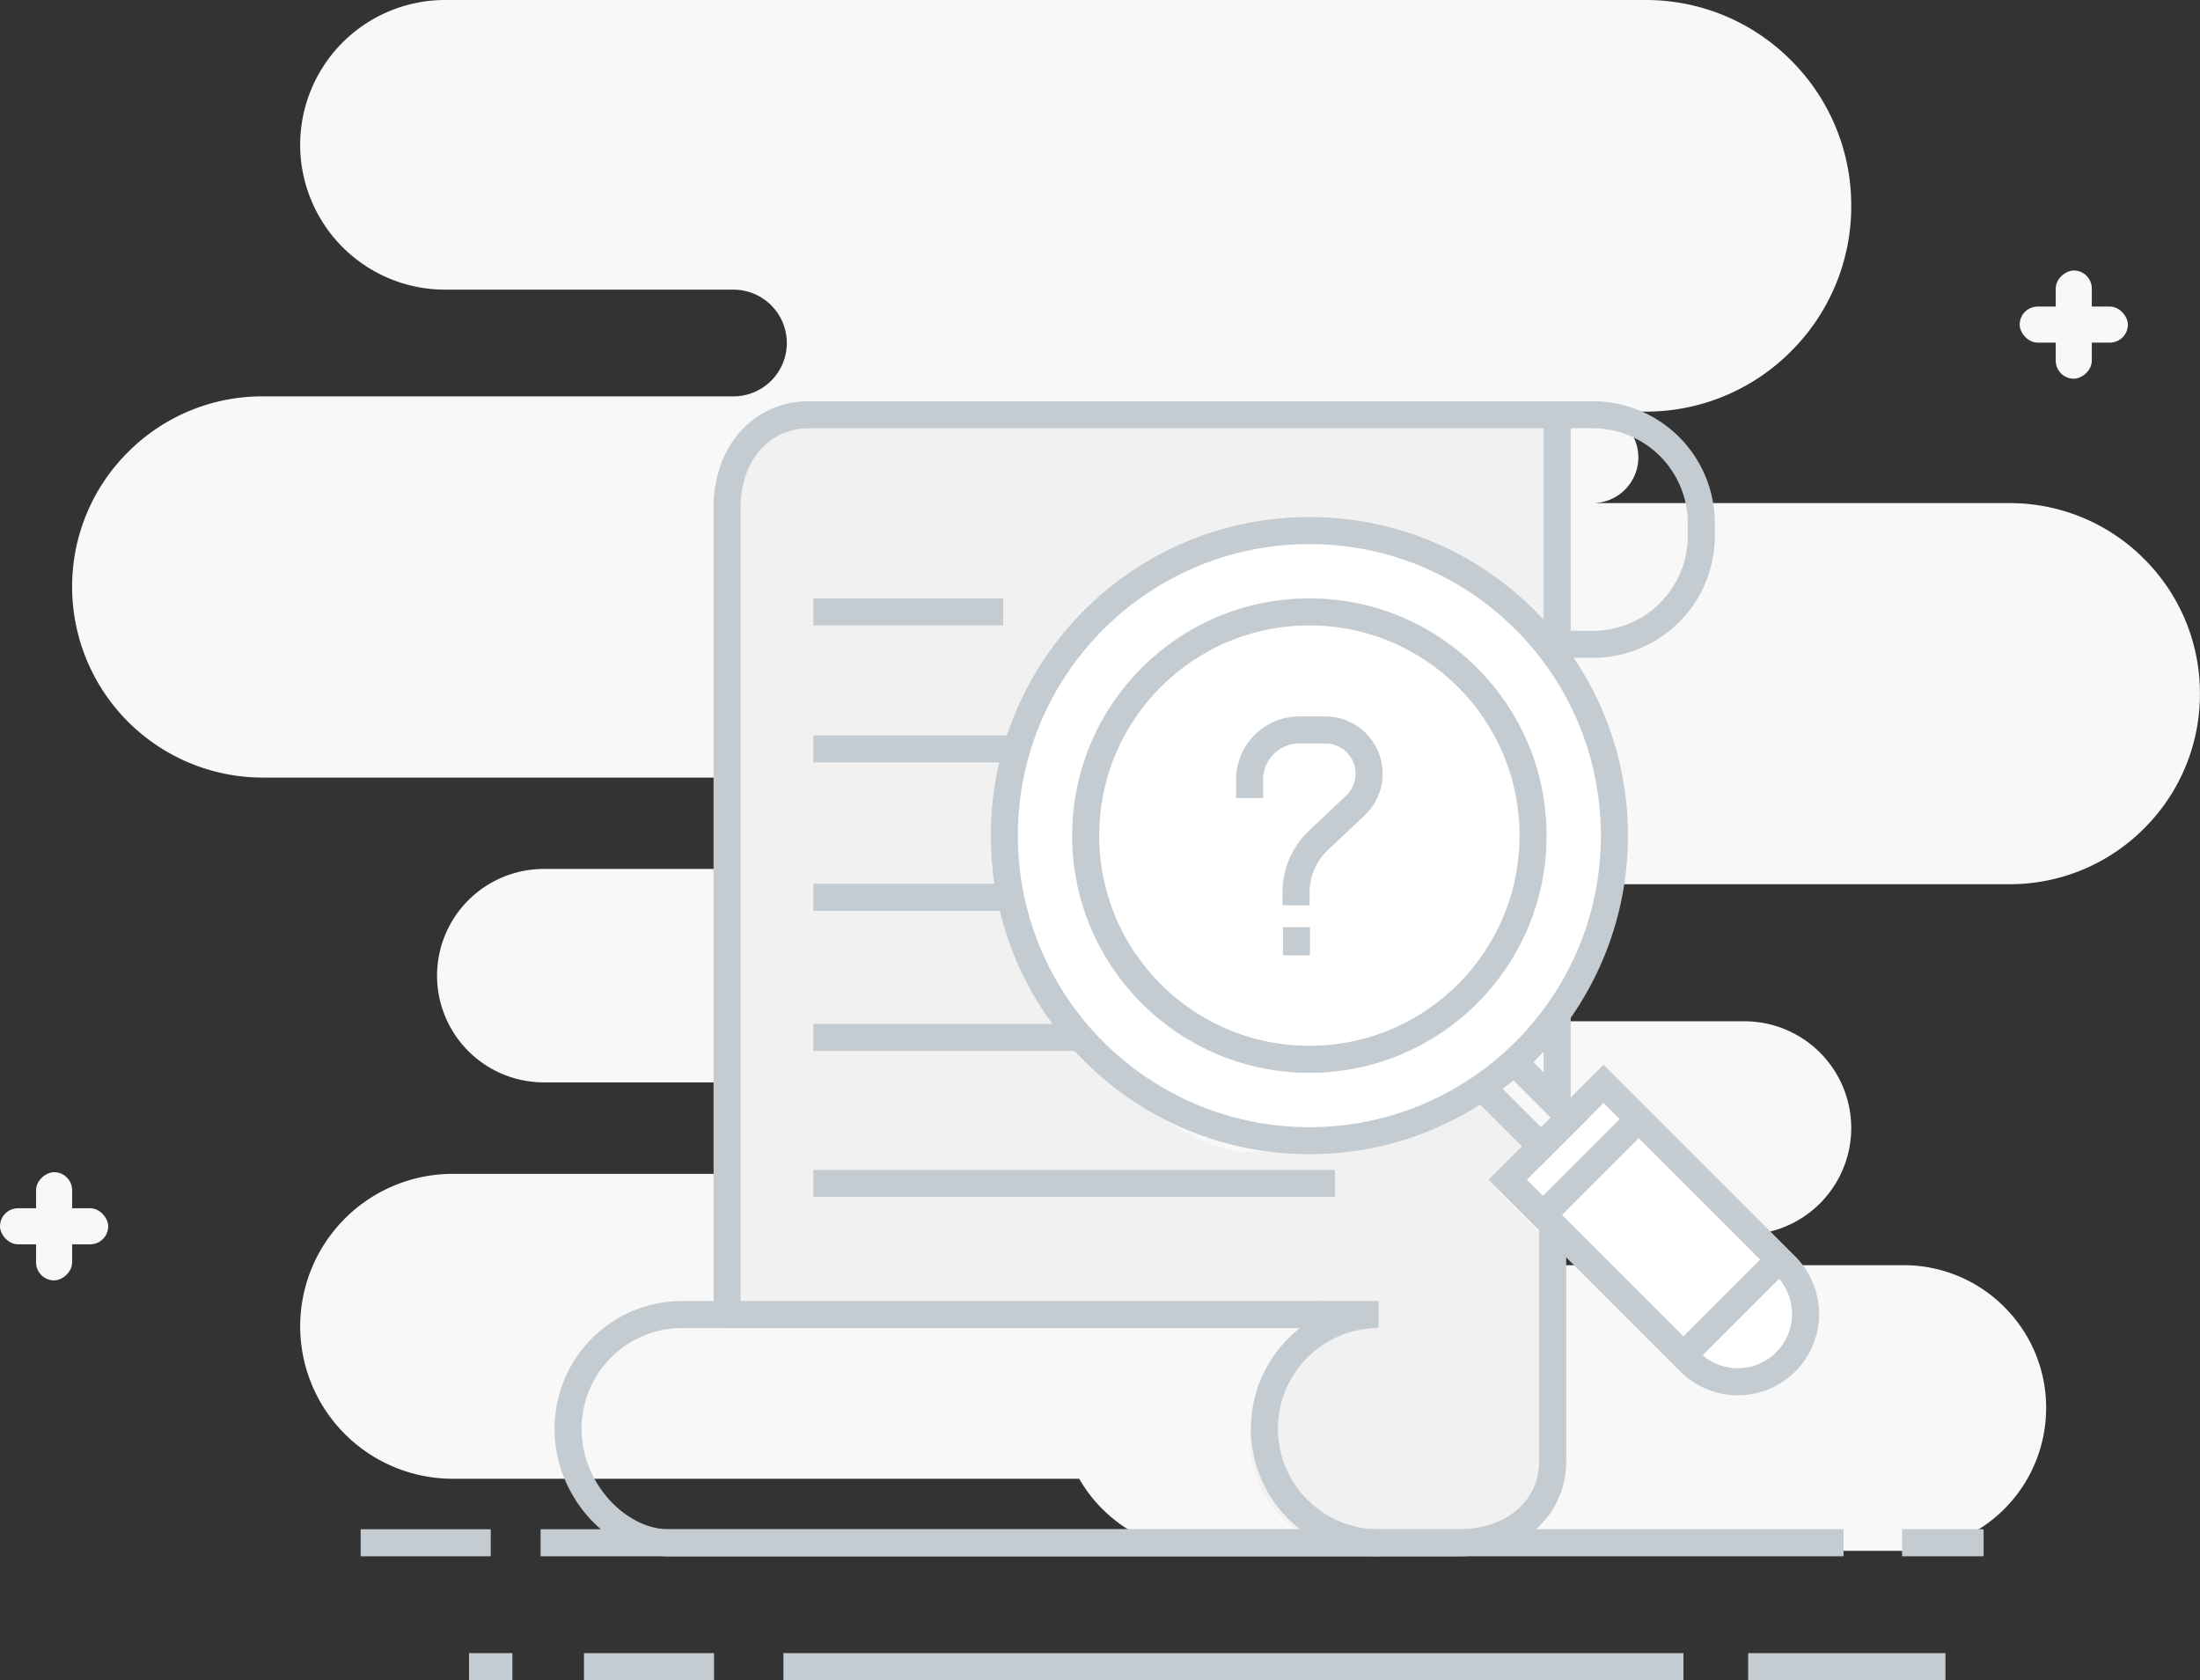 <svg xmlns="http://www.w3.org/2000/svg" width="122" height="93.169" viewBox="0 0 122 93.169">
  <rect x="0" y="0" width="122" height="93.169" fill="#333333" stroke="none"/>
  <g id="그룹_1840" data-name="그룹 1840" transform="translate(-123 -415.621)">
    <path id="빼기_1" data-name="빼기 1" d="M-2411.448-3691h-38.821a7.941,7.941,0,0,1-6.882-4H-2491.9a8.463,8.463,0,0,1-8.454-8.454,8.463,8.463,0,0,1,8.454-8.453h25.272a2.539,2.539,0,0,0,2.536-2.537,2.538,2.538,0,0,0-2.536-2.536h-20.218a5.925,5.925,0,0,1-5.918-5.918,5.924,5.924,0,0,1,5.918-5.917h29.113l-.067-.029h0v0a2.517,2.517,0,0,0,2.144-2.5,2.539,2.539,0,0,0-2.536-2.537h-44.24A10.579,10.579,0,0,1-2513-3744.453a10.5,10.5,0,0,1,3.095-7.473,10.5,10.5,0,0,1,7.472-3.095h26.109a2.962,2.962,0,0,0,2.958-2.959,2.962,2.962,0,0,0-2.958-2.958h-16a8.04,8.04,0,0,1-8.031-8.031,8.04,8.04,0,0,1,8.031-8.031h66.572a11.337,11.337,0,0,1,8.07,3.343,11.34,11.34,0,0,1,3.342,8.07,11.339,11.339,0,0,1-3.342,8.07,11.337,11.337,0,0,1-8.07,3.343h-2.916a2.539,2.539,0,0,1,2.522,2.536,2.539,2.539,0,0,1-2.537,2.536h23.112a10.5,10.5,0,0,1,7.472,3.095,10.5,10.5,0,0,1,3.095,7.472,10.5,10.5,0,0,1-3.095,7.472,10.5,10.5,0,0,1-7.472,3.095h-29.047a3.809,3.809,0,0,0-3.8,3.8,3.809,3.809,0,0,0,3.8,3.8h14.361a5.924,5.924,0,0,1,5.917,5.918,5.924,5.924,0,0,1-5.917,5.917h-12.638a8.477,8.477,0,0,1,.986,1.69h20.579a7.87,7.87,0,0,1,5.518,2.358,7.87,7.87,0,0,1,2.28,5.559A7.927,7.927,0,0,1-2411.448-3691Z" transform="translate(2640 4192.621)" fill="#f8f8f8"/>
    <g id="그룹_1735" data-name="그룹 1735" transform="translate(143 438.121)">
      <path id="패스_2393" data-name="패스 2393" d="M30.647,6.671c8.569-3.454,15.612,6.671,15.612,6.671V0H6.344A6.481,6.481,0,0,0,0,6.61V50.675H32.838v.453a6.23,6.23,0,0,0,0,11.358v.453h7.52a5.084,5.084,0,0,0,4.976-5.184V45.461L42.9,43.085l1.491-2.2-2.843-3.658s.333.369-1.413,1.529c-2.726,1.963-8.581,2.115-11.187,2.13S18.157,36.7,15.766,25.338,22.077,10.125,30.647,6.671" transform="translate(20.153 0.5)" fill="#f1f1f1"/>
      <g id="그룹_1736" data-name="그룹 1736" transform="translate(0 0.5)">
        <path id="패스_2387" data-name="패스 2387" d="M72.618,13.23H75.04a6.015,6.015,0,0,0,6.014-6.014v-.7A6.015,6.015,0,0,0,75.04.5h-43.5C29.049.5,27.03,2.52,27.03,5.651V50.429" transform="translate(-6.709 -0.5)" fill="none" stroke="#c4ccd2" stroke-miterlimit="10" stroke-width="1.5"/>
        <circle id="타원_369" data-name="타원 369" cx="16.916" cy="16.916" r="16.916" transform="translate(35.695 6.421)" fill="#fff" stroke="#c4ccd2" stroke-miterlimit="10" stroke-width="1.5"/>
        <circle id="타원_370" data-name="타원 370" cx="12.405" cy="12.405" r="12.405" transform="translate(40.206 10.931)" fill="#fff" stroke="#c4ccd2" stroke-miterlimit="10" stroke-width="1.5"/>
        <line id="선_115" data-name="선 115" x2="10.525" transform="translate(25.106 10.931)" fill="none" stroke="#c4ccd2" stroke-miterlimit="10" stroke-width="1.5"/>
        <line id="선_116" data-name="선 116" x2="11.282" transform="translate(25.106 18.529)" fill="none" stroke="#c4ccd2" stroke-miterlimit="10" stroke-width="1.5"/>
        <line id="선_117" data-name="선 117" x2="10.861" transform="translate(25.106 26.758)" fill="none" stroke="#c4ccd2" stroke-miterlimit="10" stroke-width="1.5"/>
        <line id="선_118" data-name="선 118" x2="14.587" transform="translate(25.106 34.529)" fill="none" stroke="#c4ccd2" stroke-miterlimit="10" stroke-width="1.5"/>
        <line id="선_119" data-name="선 119" x2="28.929" transform="translate(25.106 42.623)" fill="none" stroke="#c4ccd2" stroke-miterlimit="10" stroke-width="1.5"/>
        <path id="패스_2388" data-name="패스 2388" d="M57.081,65.168H21.631A6.329,6.329,0,0,0,15.3,71.5c0,3.494,2.834,6.328,5.577,6.328h43.76c3.243,0,5.263-2.019,5.263-4.511V60.034" transform="translate(-3.798 -15.276)" fill="none" stroke="#c4ccd2" stroke-miterlimit="10" stroke-width="1.5"/>
        <path id="패스_2389" data-name="패스 2389" d="M72.993,79.52a6.328,6.328,0,1,1,0-12.657H69.5" transform="translate(-16.545 -16.971)" fill="none" stroke="#c4ccd2" stroke-miterlimit="10" stroke-width="1.5"/>
        <path id="패스_2390" data-name="패스 2390" d="M68.147,33.473v-.725a3.956,3.956,0,0,1,1.241-2.878l2.049-1.934a2.425,2.425,0,0,0-1.664-4.188H68.323A2.751,2.751,0,0,0,65.572,26.5v1.023" transform="translate(-16.274 -6.27)" fill="none" stroke="#c4ccd2" stroke-miterlimit="10" stroke-width="1.5"/>
        <line id="선_120" data-name="선 120" y2="1.557" transform="translate(51.897 28.416)" fill="none" stroke="#c4ccd2" stroke-miterlimit="10" stroke-width="1.5"/>
        <path id="패스_2391" data-name="패스 2391" d="M100.026,65.267h0a3.759,3.759,0,0,1-5.317,0l-10.1-10.1,5.316-5.316,10.1,10.1A3.76,3.76,0,0,1,100.026,65.267Z" transform="translate(-20.999 -12.748)" fill="#fff" stroke="#c4ccd2" stroke-miterlimit="10" stroke-width="1.5"/>
        <line id="선_121" data-name="선 121" y1="5.316" x2="5.316" transform="translate(65.563 39.054)" fill="none" stroke="#c4ccd2" stroke-miterlimit="10" stroke-width="1.5"/>
        <line id="선_122" data-name="선 122" y1="5.316" x2="5.316" transform="translate(73.353 46.845)" fill="none" stroke="#c4ccd2" stroke-miterlimit="10" stroke-width="1.5"/>
        <path id="패스_2392" data-name="패스 2392" d="M84.357,48.04l3.236,3.236L86,52.87l-3.235-3.236" transform="translate(-20.541 -12.299)" fill="none" stroke="#c4ccd2" stroke-miterlimit="10" stroke-width="1.5"/>
        <line id="선_125" data-name="선 125" y2="4.954" transform="translate(66.352 33.202)" fill="none" stroke="#c4ccd2" stroke-miterlimit="10" stroke-width="1.5"/>
        <line id="선_126" data-name="선 126" y2="13.135" transform="translate(66.352 0)" fill="none" stroke="#c4ccd2" stroke-miterlimit="10" stroke-width="1.5"/>
        <line id="선_127" data-name="선 127" x2="72.256" transform="translate(9.979 62.549)" fill="none" stroke="#c4ccd2" stroke-miterlimit="10" stroke-width="1.5"/>
        <line id="선_128" data-name="선 128" x1="7.214" transform="translate(0 62.549)" fill="none" stroke="#c4ccd2" stroke-miterlimit="10" stroke-width="1.5"/>
        <line id="선_129" data-name="선 129" x1="7.214" transform="translate(12.383 69.419)" fill="none" stroke="#c4ccd2" stroke-miterlimit="10" stroke-width="1.5"/>
        <line id="선_130" data-name="선 130" x2="4.52" transform="translate(85.48 62.549)" fill="none" stroke="#c4ccd2" stroke-miterlimit="10" stroke-width="1.5"/>
        <line id="선_131" data-name="선 131" x2="2.404" transform="translate(6.011 69.419)" fill="none" stroke="#c4ccd2" stroke-miterlimit="10" stroke-width="1.5"/>
        <line id="선_132" data-name="선 132" x2="49.909" transform="translate(23.444 69.419)" fill="none" stroke="#c4ccd2" stroke-miterlimit="10" stroke-width="1.5"/>
        <line id="선_133" data-name="선 133" x2="10.943" transform="translate(76.942 69.419)" fill="none" stroke="#c4ccd2" stroke-miterlimit="10" stroke-width="1.5"/>
      </g>
    </g>
    <g id="그룹_1737" data-name="그룹 1737" transform="translate(1 198.621)">
      <rect id="사각형_576" data-name="사각형 576" width="6" height="2" rx="1" transform="translate(234 234)" fill="#f8f8f8"/>
      <rect id="사각형_577" data-name="사각형 577" width="6" height="2" rx="1" transform="translate(236 238) rotate(-90)" fill="#f8f8f8"/>
    </g>
    <g id="그룹_1739" data-name="그룹 1739" transform="translate(-111 248.621)">
      <rect id="사각형_576-2" data-name="사각형 576" width="6" height="2" rx="1" transform="translate(234 234)" fill="#f8f8f8"/>
      <rect id="사각형_577-2" data-name="사각형 577" width="6" height="2" rx="1" transform="translate(236 238) rotate(-90)" fill="#f8f8f8"/>
    </g>
  </g>
</svg>
